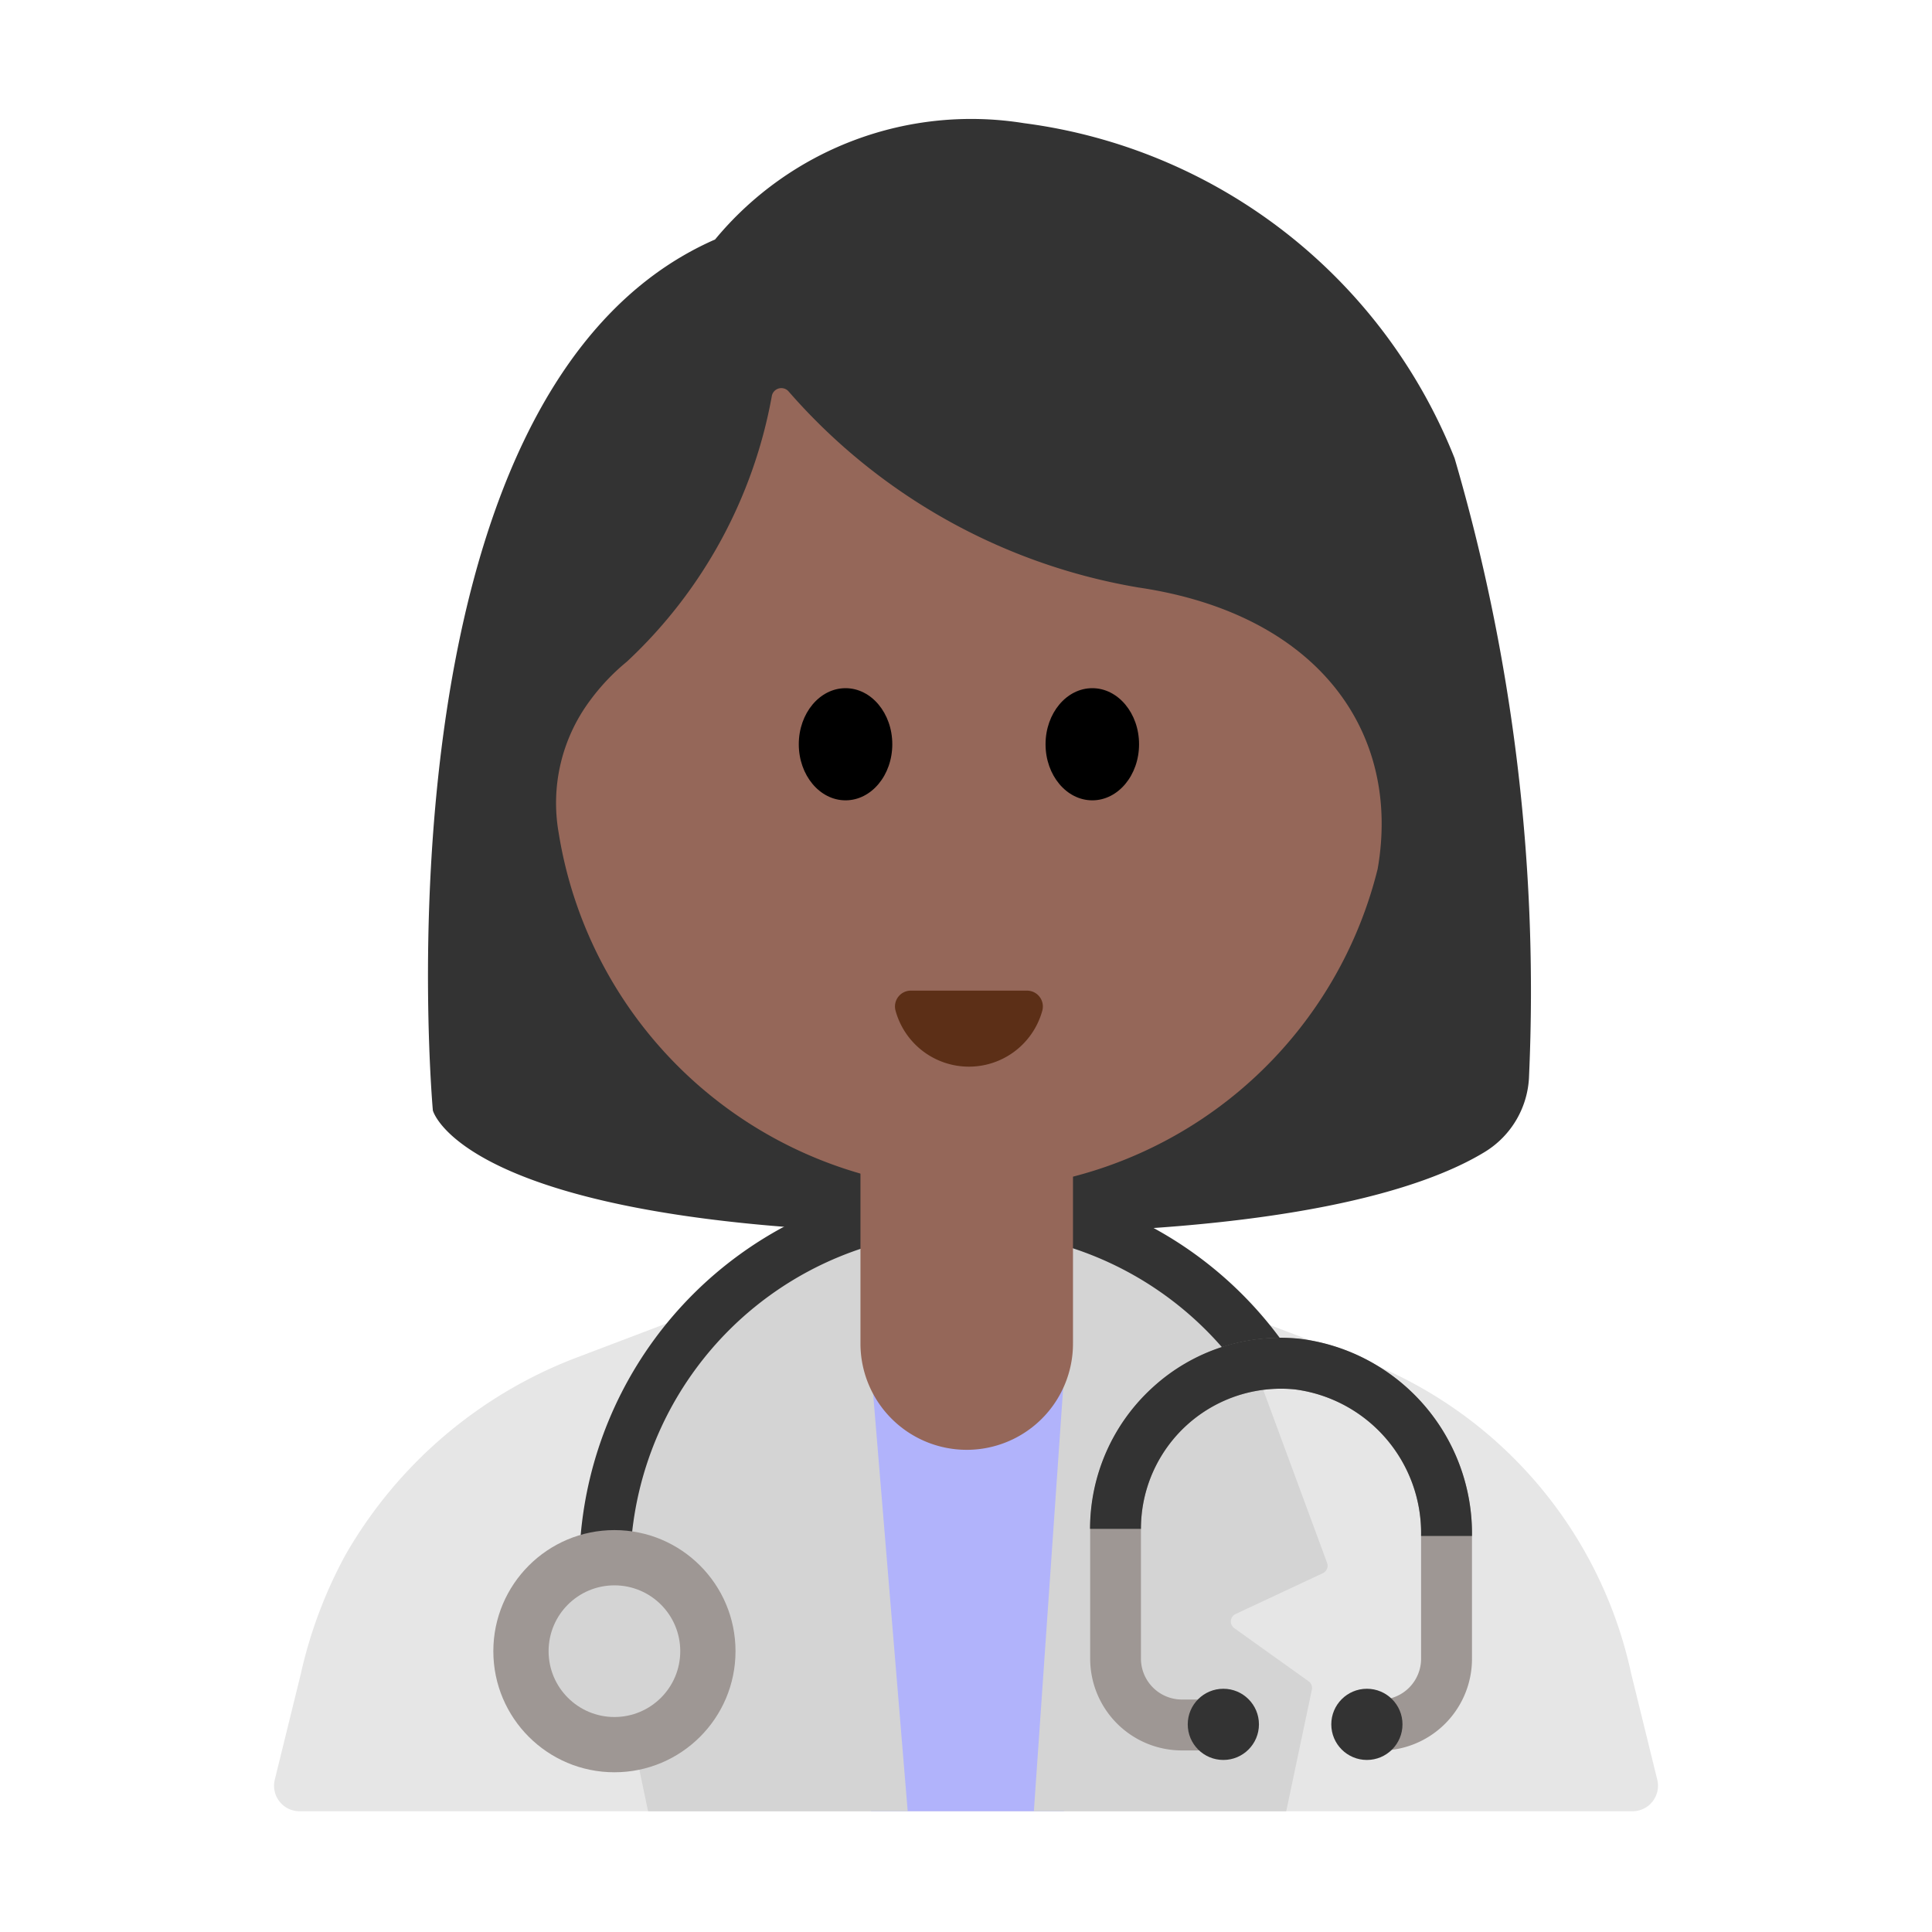 <svg id="Layer_1" data-name="Layer 1" xmlns="http://www.w3.org/2000/svg" viewBox="0 0 40 40"><defs><style>.cls-1{fill:#e6e6e6;}.cls-2{fill:#b1b3fb;}.cls-3{fill:#d4d4d4;}.cls-4{fill:#333;}.cls-5{fill:#9e9794;}.cls-6{fill:#956759;}.cls-7{fill:#5c2f17;}.cls-8{fill:none;}</style></defs><path class="cls-1" d="M28.059,28.105,23.831,26.5a10.794,10.794,0,0,0-7.662,0l-4.228,1.606A9.348,9.348,0,0,0,7.154,32.19a9.433,9.433,0,0,0-.925,2.461l-.541,2.2A.528.528,0,0,0,6.2,37.5H33.8a.528.528,0,0,0,.512-.653l-.541-2.2a8.981,8.981,0,0,0-5.712-6.546Z"/><polygon class="cls-2" points="17.642 28.591 22.393 28.591 22.029 37.5 18.033 37.5 17.642 28.591"/><path class="cls-3" d="M21.405,37.5H26.63l.531-2.518a.169.169,0,0,0-.068-.173l-1.539-1.1a.17.17,0,0,1,.027-.292l1.808-.846a.17.17,0,0,0,.087-.213l-1.924-5.212L22.215,25.8Z"/><path class="cls-3" d="M18.793,37.5H13.418l-.53-2.518a.169.169,0,0,1,.067-.173l1.539-1.1a.17.17,0,0,0-.026-.292l-1.809-.846a.169.169,0,0,1-.087-.212l1.9-5.213L17.824,25.8Z"/><path class="cls-4" d="M13.046,32.486H11.992a8.041,8.041,0,0,1,14.567-4.7l-.855.617a6.986,6.986,0,0,0-12.658,4.079Z"/><path class="cls-5" d="M28.574,36.244h-.211a.527.527,0,0,1,0-1.054h.211a.848.848,0,0,0,.848-.848V31.8a3,3,0,0,0-2.613-3.034,2.9,2.9,0,0,0-3.187,2.887v2.686a.849.849,0,0,0,.849.848h.464a.527.527,0,1,1,0,1.054h-.464a1.9,1.9,0,0,1-1.9-1.9V31.656a3.963,3.963,0,0,1,1.295-2.927,3.912,3.912,0,0,1,3.046-1.009A4.065,4.065,0,0,1,30.476,31.8v2.539A1.9,1.9,0,0,1,28.574,36.244Z"/><circle class="cls-5" cx="12.721" cy="34.186" r="2.507"/><circle class="cls-4" cx="25.328" cy="35.701" r="0.737"/><circle class="cls-4" cx="28.3" cy="35.701" r="0.737"/><path class="cls-4" d="M30.476,31.8H29.422a3,3,0,0,0-2.613-3.034,2.9,2.9,0,0,0-3.187,2.887H22.568a3.963,3.963,0,0,1,1.295-2.927,3.912,3.912,0,0,1,3.046-1.009A4.065,4.065,0,0,1,30.476,31.8Z"/><circle class="cls-3" cx="12.721" cy="34.186" r="1.363"/><path class="cls-4" d="M8.962,22.991S7.609,8.112,14.805,4.958A6.881,6.881,0,0,1,21.2,2.55a11.139,11.139,0,0,1,8.916,6.938,39.269,39.269,0,0,1,1.542,12.775,1.916,1.916,0,0,1-.924,1.591c-1.218.74-4.041,1.689-10.509,1.689C9.615,25.543,8.962,22.991,8.962,22.991Z"/><path class="cls-6" d="M23.568,12.163a12.32,12.32,0,0,1-7.24-4.058.2.2,0,0,0-.348.093,9.94,9.94,0,0,1-3,5.5,4.419,4.419,0,0,0-.76.8,3.552,3.552,0,0,0-.654,2.741,8.784,8.784,0,0,0,8.557,7.4,8.753,8.753,0,0,0,8.4-6.649C29.019,15.147,27.277,12.709,23.568,12.163Z"/><ellipse cx="17.506" cy="15.409" rx="0.968" ry="1.161"/><ellipse cx="22.615" cy="15.409" rx="0.968" ry="1.161"/><path class="cls-7" d="M21.265,20.51a.328.328,0,0,1,.314.417,1.575,1.575,0,0,1-3.037,0,.328.328,0,0,1,.314-.417Z"/><path class="cls-6" d="M17.808,23.634h4.407a0,0,0,0,1,0,0v4.183a2.2,2.2,0,0,1-2.2,2.2h0a2.2,2.2,0,0,1-2.2-2.2V23.634a0,0,0,0,1,0,0Z"/><rect class="cls-8" width="40" height="40"/></svg>